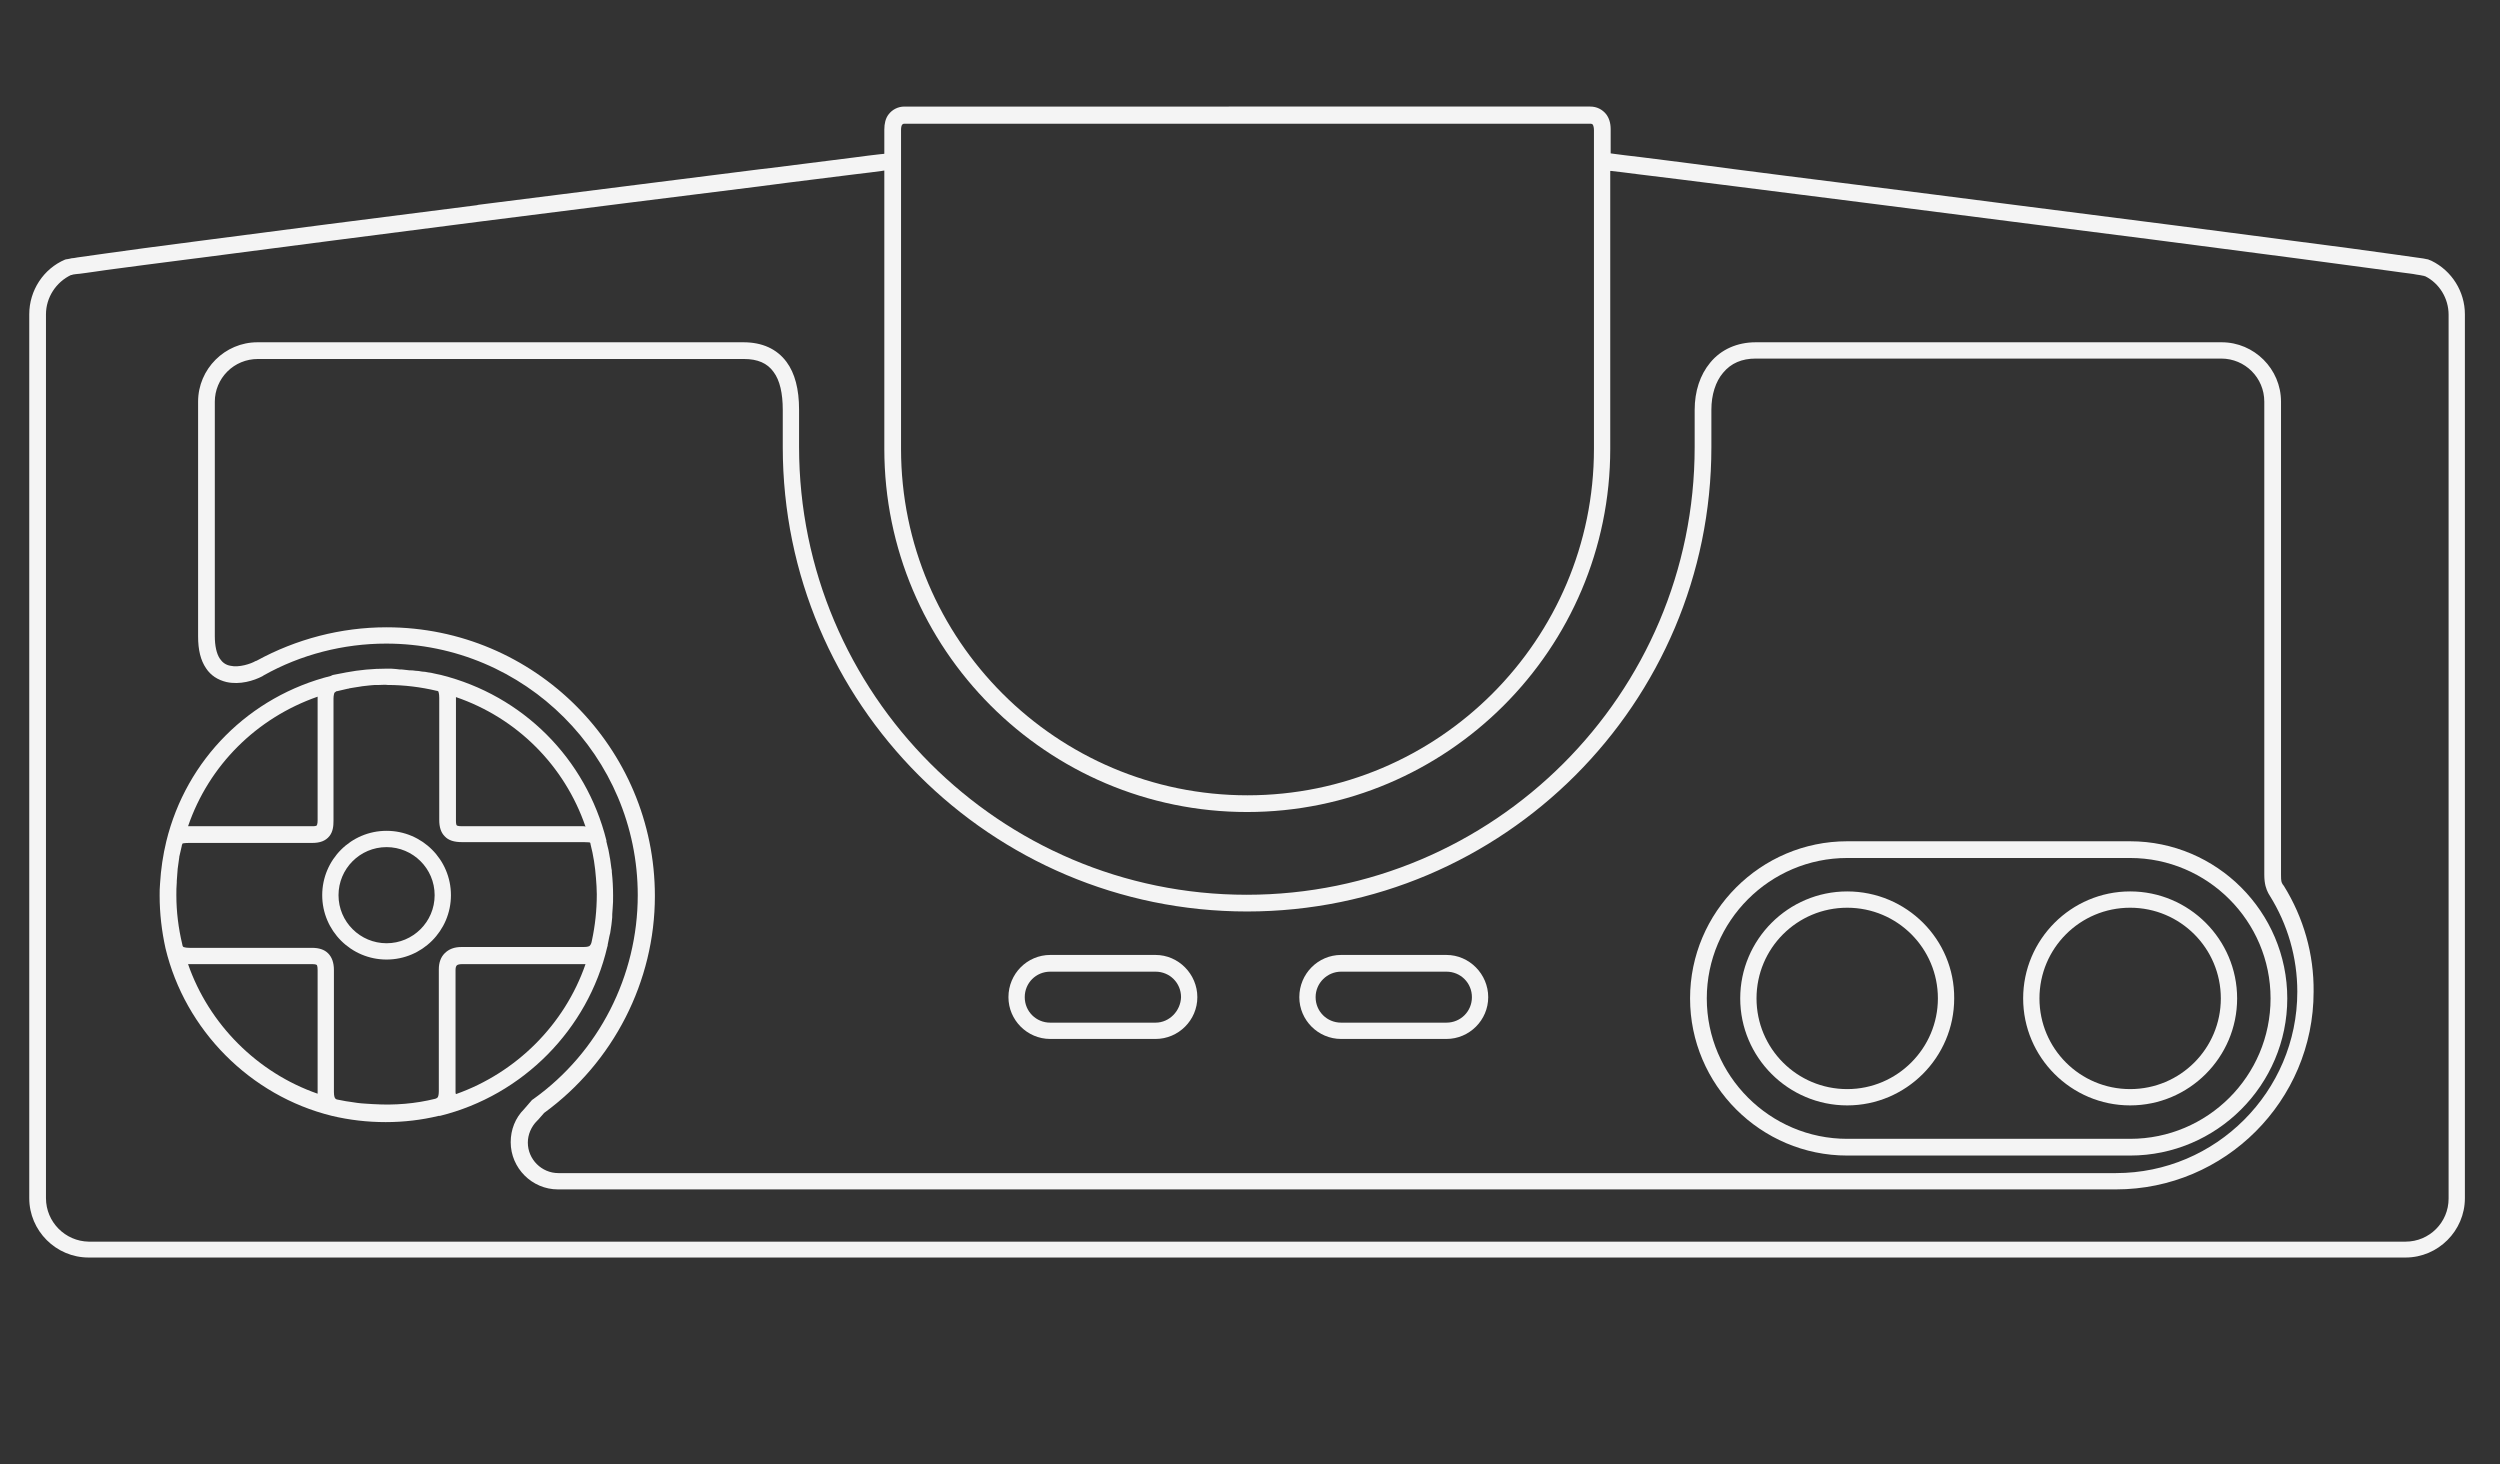 <?xml version="1.0" encoding="utf-8"?>
<!-- Generator: Adobe Illustrator 24.0.1, SVG Export Plug-In . SVG Version: 6.00 Build 0)  -->
<svg version="1.1"
	 id="Layer_3" xmlns:cc="http://creativecommons.org/ns#" xmlns:dc="http://purl.org/dc/elements/1.1/" xmlns:rdf="http://www.w3.org/1999/02/22-rdf-syntax-ns#"
	 xmlns="http://www.w3.org/2000/svg" xmlns:xlink="http://www.w3.org/1999/xlink" x="0px" y="0px" viewBox="0 0 598.2 350.3"
	 style="enable-background:new 0 0 598.2 350.3;" xml:space="preserve">
<rect x="0" y="0" width="598.2" height="350.3" fill="#333333" stroke="none"/>
<g>
	<path style="fill:#F4F4F4;" d="M581.8,62.4c-0.2-0.1-0.3-0.1-0.5-0.2c-0.1,0-0.1,0-0.2-0.1c-0.1,0-0.3-0.1-0.5-0.1
		c-0.4-0.1-1-0.2-1.8-0.3c-1.5-0.2-3.7-0.5-6.4-0.9c-5.5-0.8-13.2-1.8-22.4-3c-16.5-2.2-39.2-5.1-67.4-8.7
		c-28.5-3.7-54.6-6.9-67.5-8.6l-9.9-1.3c-4.9-0.6-9.2-1.2-12.6-1.6c-2.8-0.3-4.9-0.6-6.5-0.8c-0.2,0-0.5-0.1-0.7-0.1v-5.8
		c0-1.5-0.4-2.7-1.1-3.6c-0.9-1.1-2.2-1.8-3.8-1.8H218.3l0,0h-1.9c-1.5,0-2.9,0.7-3.8,1.9c-0.7,0.9-1,2.2-1,3.6v5.8
		c-0.3,0-0.6,0.1-1,0.1c-1.5,0.2-3.7,0.4-6.4,0.8c-4.9,0.6-11.7,1.5-19.8,2.5l-2.6,0.3c-18.4,2.3-42.9,5.4-67.3,8.5l-0.4,0.1
		c-23.8,3-48.5,6.2-66.8,8.6c-9.2,1.2-16.9,2.2-22.4,3c-2.7,0.4-4.9,0.7-6.4,0.9c-0.6,0.1-1,0.2-1.4,0.2l-0.4,0.1
		c-0.2,0-0.4,0.1-0.5,0.1h-0.1c-0.2,0-0.3,0.1-0.5,0.1C10.4,64.3,7,69.5,7,75.2v211.5c0,7.8,6.4,14.2,14.2,14.2h554.4
		c7.8,0,14.2-6.4,14.2-14.2V75.2C589.8,69.8,586.7,64.8,581.8,62.4z M11,286.7V75.2c0-4,2.4-7.7,6-9.4h0.1c0.1,0,0.2,0,0.3-0.1
		c0.2,0,0.5-0.1,0.7-0.1c0.3,0,0.6-0.1,1-0.1l1.5-0.2c1.3-0.2,3-0.4,4.9-0.7c5.1-0.7,12.2-1.6,20.7-2.7l1.6-0.2
		C67,59.2,91.5,56,115,53c24.2-3.1,48.4-6.1,66.7-8.4l6.9-0.9c6.4-0.8,11.9-1.5,16-2c2.7-0.3,4.9-0.6,6.4-0.8l0.6-0.1v66.6
		c0,47.9,38.9,86.9,86.8,86.9s86.9-39,86.9-86.9V40.9h0.2c1.5,0.2,3.7,0.4,6.5,0.8c5.5,0.7,13.3,1.6,22.5,2.8
		c21.3,2.7,45.9,5.8,67.5,8.6c19.1,2.4,46.2,5.9,67.4,8.7c9.2,1.2,17,2.3,22.4,3l2.9,0.4c1.4,0.2,2.6,0.3,3.5,0.5
		c0.7,0.1,1.3,0.2,1.7,0.3c0.1,0,0.2,0,0.3,0.1h0.1c3.4,1.7,5.6,5.3,5.6,9.2v211.5c0,5.7-4.6,10.3-10.3,10.3H21.2
		C15.6,297,11,292.4,11,286.7z M218.8,29.6h161.6c0.5,0,0.6,0.1,0.7,0.2s0.3,0.6,0.3,1.3v76.3c0,45.7-37.2,82.9-82.9,82.9
		s-82.9-37.2-82.9-82.9V31.1c0-0.6,0.1-1.1,0.3-1.3c0.1-0.1,0.2-0.2,0.6-0.2H218.8L218.8,29.6z"/>
	<path style="fill:#F4F4F4;" d="M145.3,226.6c0-0.1,0.1-0.2,0.1-0.3v-0.2c0.1-0.7,0.3-1.3,0.4-2c0.1-0.3,0.1-0.6,0.2-0.8
		c0.1-0.7,0.2-1.4,0.3-2c0-0.3,0.1-0.6,0.1-0.9c0.1-0.6,0.1-1.1,0.1-1.7c0-0.5,0.1-0.9,0.1-1.4l0,0c0.1-1,0.1-2,0.1-3
		c0-1.9-0.1-3.8-0.3-5.6c0-0.3,0-0.6-0.1-0.9c-0.1-0.7-0.2-1.4-0.3-2.2c-0.1-0.3-0.1-0.7-0.2-1.1c-0.1-0.8-0.3-1.5-0.5-2.3
		c-0.1-0.3-0.1-0.6-0.2-0.8v-0.2c0,0,0,0,0-0.1c-4.9-19.6-20-34.7-39.6-39.6l0,0l0,0l0,0c-0.8-0.2-1.6-0.3-2.3-0.5
		c-0.2,0-0.4-0.1-0.7-0.1c-0.5-0.1-1-0.2-1.5-0.2c-0.5-0.1-1.1-0.2-1.6-0.2c-0.5-0.1-0.9-0.1-1.4-0.1c-0.6-0.1-1.2-0.1-1.8-0.2
		c-0.4,0-0.8,0-1.3-0.1c-0.4,0-0.8-0.1-1.3-0.1l0,0h-1.2c-3.2,0-6.4,0.3-9.6,0.9c-0.2,0-0.3,0.1-0.5,0.1c-0.9,0.2-1.7,0.3-2.6,0.5
		l-0.3,0.1c0,0-0.1,0-0.1,0.1c-19.6,4.9-34.7,20-39.5,39.6l0,0c-0.8,3.3-1.3,6.7-1.5,10.1c-0.1,1-0.1,2-0.1,2.9l0,0l0,0
		c0,4.3,0.5,8.5,1.4,12.6l0,0c4.7,19.6,20.3,35.3,39.8,40.1l0,0c4.2,1,8.5,1.5,12.9,1.5c4.3,0,8.6-0.5,12.7-1.5h0.2h0.1
		C125.1,262.1,140.7,246.3,145.3,226.6z M83.6,164.7c0.8-0.1,1.6-0.3,2.5-0.4c0.2,0,0.4-0.1,0.6-0.1c0.6-0.1,1.2-0.1,1.8-0.2
		c0.4,0,0.8-0.1,1.2-0.1c0.3,0,0.7,0,1,0c0.7,0,1.4-0.1,2.1,0l0,0c3.9,0,7.9,0.5,11.7,1.4h0.1c0.2,0.1,0.3,0.1,0.3,0.2
		c0,0,0.2,0.4,0.2,1.5v29.2c0,1.7,0.4,3,1.3,3.9c0.9,1,2.3,1.4,4.1,1.4h29.1c1.2,0,1.6,0.1,1.6,0.1s0,0.1,0.1,0.3l0,0v0.1
		c0.7,2.7,1.1,5.4,1.3,8.1c0.1,1.3,0.2,2.6,0.2,3.9c0,3.8-0.4,7.5-1.2,11.2l0,0c-0.1,0.6-0.3,0.9-0.5,1.1c-0.1,0.1-0.4,0.3-1.5,0.3
		h-29.2c-1.7,0-3,0.5-4,1.5c-0.9,0.9-1.4,2.2-1.4,3.8v29.2c0,1-0.2,1.4-0.3,1.5c-0.1,0.1-0.2,0.2-0.5,0.3c-4.8,1.2-9.8,1.6-14.7,1.3
		h-0.1c-0.5,0-1.1-0.1-1.6-0.1s-1-0.1-1.4-0.1c-0.3,0-0.6-0.1-0.9-0.1c-0.7-0.1-1.4-0.2-2-0.3c-0.2,0-0.5-0.1-0.7-0.1
		c-0.7-0.1-1.4-0.3-2.1-0.4l0,0c-0.4-0.1-0.4-0.2-0.5-0.3c-0.1-0.1-0.3-0.5-0.3-1.5v-29.2c0-1.8-0.5-3.1-1.4-4s-2.2-1.3-3.8-1.3
		H45.4c-1.1,0-1.4-0.2-1.5-0.2c-0.1-0.1-0.2-0.1-0.3-0.7c-0.9-3.8-1.4-7.7-1.4-11.7c0-1,0-2,0.1-3.1c0-0.1,0-0.2,0-0.3
		c0.1-0.9,0.1-1.8,0.2-2.7c0-0.1,0-0.1,0-0.1c0.1-1,0.3-1.9,0.4-2.9c0,0,0,0,0-0.1c0.2-0.9,0.4-1.8,0.6-2.6v-0.1
		c0.1-0.4,0.2-0.5,0.3-0.5s0.4-0.1,1.5-0.1h29.4c1.9,0,3.2-0.5,4.1-1.6s1-2.5,1-3.7v-29.2c0-0.9,0.2-1.3,0.2-1.4
		c0.1-0.1,0.2-0.2,0.5-0.4h0.1c0.9-0.2,1.8-0.4,2.6-0.6C83.5,164.8,83.5,164.7,83.6,164.7z M109,261.3v-29.2c0-0.5,0.1-0.9,0.3-1.1
		c0.2-0.2,0.7-0.3,1.2-0.3h29.2c0.1,0,0.3,0,0.4,0c-5,14.5-16.6,26-31,31.1C109,261.6,109,261.5,109,261.3z M139.6,197.7h-29.1
		c-1,0-1.2-0.2-1.2-0.2c-0.1-0.1-0.2-0.4-0.2-1.1v-29.2c0-0.1,0-0.3,0-0.4c14.6,5,26,16.4,31,31
		C139.9,197.7,139.7,197.7,139.6,197.7z M76,166.7c0,0.1,0,0.3,0,0.4v29.2c0,0.9-0.2,1.2-0.2,1.2c-0.1,0.1-0.3,0.2-1,0.2H45.4
		c-0.1,0-0.3,0-0.4,0C50,183.1,61.4,171.8,76,166.7z M45.4,230.7h29.4c0.8,0,1,0.2,1,0.2s0.2,0.2,0.2,1.2v29.2c0,0.2,0,0.3,0,0.4
		c-14.4-5-26-16.6-31-31C45.1,230.7,45.3,230.7,45.4,230.7z"/>
	<path style="fill:#F4F4F4;" d="M77.1,214.2c0,8.5,6.9,15.4,15.4,15.4s15.4-6.9,15.4-15.4s-6.9-15.4-15.4-15.4
		S77.1,205.7,77.1,214.2z M92.5,225.7c-6.3,0-11.5-5.1-11.5-11.5c0-6.3,5.1-11.5,11.5-11.5c6.3,0,11.5,5.1,11.5,11.5
		C104,220.6,98.8,225.7,92.5,225.7z"/>
	<path style="fill:#F4F4F4;" d="M546.5,212l-0.3-0.4c-0.3-0.5-0.4-0.7-0.4-2.3V96.1c0-7.8-6.4-14.2-14.2-14.2H420.1
		c-4.4,0-8.3,1.7-10.9,4.9c-2.4,2.9-3.7,6.8-3.7,11.3v8.9c0,59.1-48.1,107.1-107.2,107.1S191.2,166,191.2,106.9V98
		c0-4.9-1-8.7-3-11.4c-2.3-3.1-5.8-4.7-10.3-4.7H66l0,0h-4.4c-7.8,0-14.2,6.4-14.2,14.2v56.2c0,3.2,0.6,5.7,1.9,7.6
		c1.1,1.7,2.8,2.8,4.9,3.3c3.2,0.7,6.5-0.3,8.6-1.4l0,0l0.3-0.2c8.9-5,19.1-7.6,29.3-7.6c33.2,0,60.2,27,60.2,60.2
		c0,19.3-9.3,37.6-25,48.8l-0.3,0.2l-1.9,2.2c-2.1,2.1-3.2,4.9-3.2,7.9c0,6.2,5.1,11.3,11.3,11.3h372.8c26.1,0,47.3-21.2,47.3-47.3
		C553.7,228.3,551.2,219.6,546.5,212L546.5,212z M92.5,150.1c-10.9,0-21.6,2.8-31.1,8l-0.3,0.1c-1,0.6-3.9,1.6-6,1.1
		c-1.1-0.2-1.9-0.8-2.5-1.7c-0.8-1.2-1.2-3.1-1.2-5.4V96.1c0-2.7,1.1-5.3,3-7.2c1.9-1.9,4.5-3,7.3-3h1.1l0,0H178
		c3.3,0,5.6,1,7.1,3.1c1.5,2,2.2,5.1,2.2,9.1v8.9c0,61.3,49.8,111.1,111.1,111.1S409.5,168.3,409.5,107v-9c0-3.5,1-6.7,2.8-8.8
		c1.9-2.3,4.5-3.4,7.8-3.4h111.4c5.7,0,10.3,4.6,10.3,10.3v113.2c0,2.3,0.5,3.5,0.9,4.3l0,0c0,0.1,0.1,0.1,0.1,0.2l0.3,0.5l0,0
		c4.3,6.9,6.6,14.8,6.6,23c0,23.9-19.5,43.4-43.4,43.4H133.6c-4,0-7.3-3.3-7.3-7.3c0-1.9,0.8-3.8,2.2-5.2l0.3-0.3l0,0l1.4-1.6
		c16.6-12.1,26.5-31.5,26.5-51.9C156.7,178.9,127.9,150.1,92.5,150.1z"/>
	<path style="fill:#F4F4F4;" d="M442,213.3c-14.1,0-25.6,11.5-25.6,25.6s11.5,25.6,25.6,25.6s25.6-11.5,25.6-25.6
		C467.7,224.8,456.2,213.3,442,213.3z M442,260.6c-12,0-21.7-9.7-21.7-21.7s9.7-21.7,21.7-21.7s21.7,9.7,21.7,21.7
		C463.7,250.8,454,260.6,442,260.6z"/>
	<path style="fill:#F4F4F4;" d="M442,276.5h67.7c20.7,0,37.6-16.9,37.6-37.6s-16.9-37.6-37.6-37.6H442c-20.7,0-37.6,16.9-37.6,37.6
		S421.3,276.5,442,276.5z M408.4,238.9c0-18.5,15.1-33.6,33.6-33.6h67.7c18.5,0,33.6,15.1,33.6,33.6c0,18.6-15.1,33.6-33.6,33.6H442
		C423.5,272.5,408.4,257.4,408.4,238.9z"/>
	<path style="fill:#F4F4F4;" d="M509.7,264.5c14.1,0,25.6-11.5,25.6-25.6s-11.5-25.6-25.6-25.6s-25.6,11.5-25.6,25.6
		C484.1,253,495.6,264.5,509.7,264.5z M509.7,217.2c12,0,21.7,9.7,21.7,21.7s-9.7,21.7-21.7,21.7s-21.7-9.7-21.7-21.7
		C488,226.9,497.7,217.2,509.7,217.2z"/>
	<path style="fill:#F4F4F4;" d="M251.3,248.6h25.2c5.5,0,10-4.5,10-10s-4.5-10.1-10-10.1h-25.2c-5.5,0-10,4.5-10,10.1
		C241.3,244.1,245.8,248.6,251.3,248.6z M276.5,244.7h-25.2c-3.4,0-6.1-2.7-6.1-6.1c0-3.4,2.7-6.1,6.1-6.1h25.2
		c3.4,0,6.1,2.7,6.1,6.1C282.5,241.9,279.8,244.7,276.5,244.7z"/>
	<path style="fill:#F4F4F4;" d="M320.9,248.6h25.2c5.5,0,10-4.5,10-10s-4.5-10.1-10-10.1h-25.2c-5.5,0-10,4.5-10,10.1
		C310.9,244.1,315.4,248.6,320.9,248.6z M320.9,232.5h25.2c3.4,0,6.1,2.7,6.1,6.1c0,3.4-2.7,6.1-6.1,6.1h-25.2
		c-3.4,0-6.1-2.7-6.1-6.1S317.6,232.5,320.9,232.5z"/>
</g>
</svg>
